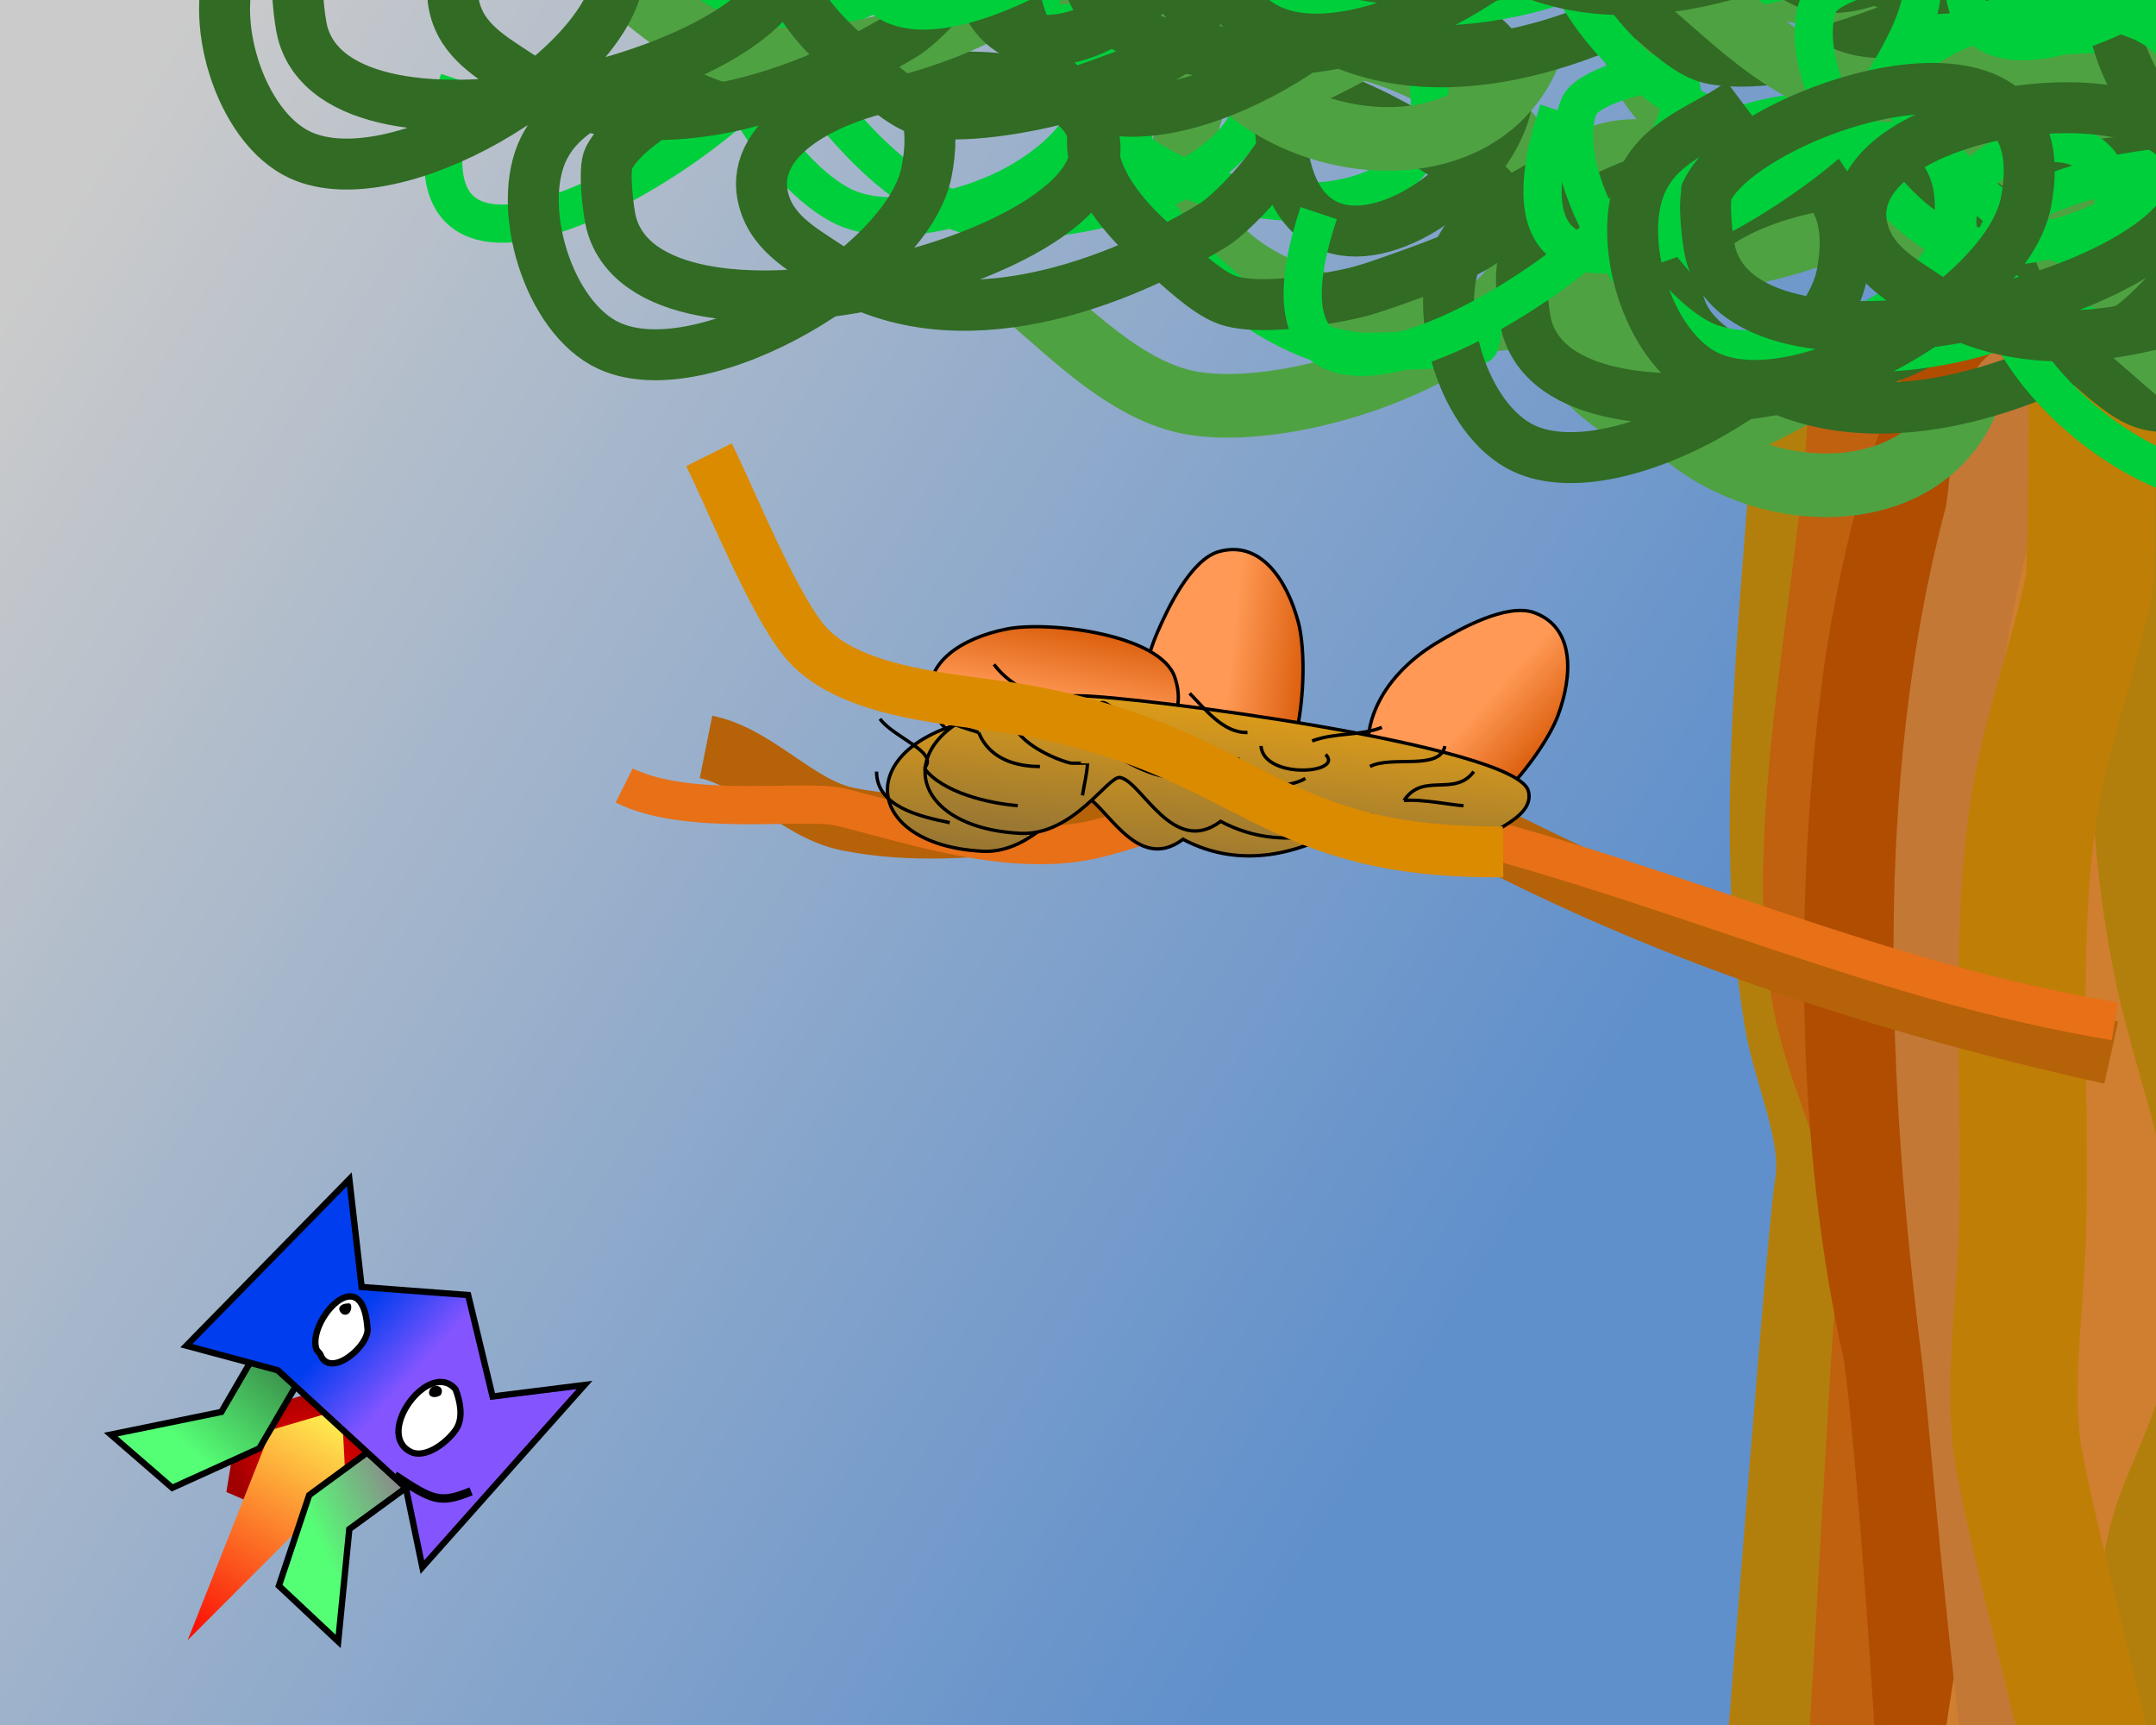 <?xml version="1.0" encoding="UTF-8" standalone="no"?>
<!-- Created with Inkscape (http://www.inkscape.org/) -->

<svg
   xmlns:dc="http://purl.org/dc/elements/1.1/"
   xmlns:cc="http://creativecommons.org/ns#"
   xmlns:rdf="http://www.w3.org/1999/02/22-rdf-syntax-ns#"
   xmlns:svg="http://www.w3.org/2000/svg"
   xmlns="http://www.w3.org/2000/svg"
   xmlns:xlink="http://www.w3.org/1999/xlink"
   xmlns:sodipodi="http://sodipodi.sourceforge.net/DTD/sodipodi-0.dtd"
   xmlns:inkscape="http://www.inkscape.org/namespaces/inkscape"
   width="640"
   height="512"
   viewBox="0 0 169.333 135.467"
   version="1.1"
   id="svg108412"
   inkscape:version="0.92.3 (2405546, 2018-03-11)"
   sodipodi:docname="cover.svg"
   inkscape:export-filename="C:\Users\yuv\Downloads\egg-rocket-robot-cover.png"
   inkscape:export-xdpi="96"
   inkscape:export-ydpi="96">
  <rect x="0" y="0" width="169.333" height="135.467" fill="#333333" stroke="none"/>
  <defs
     id="defs108406">
    <linearGradient
       inkscape:collect="always"
       id="linearGradient113401">
      <stop
         style="stop-color:#6fafff;stop-opacity:1"
         offset="0"
         id="stop113397" />
      <stop
         style="stop-color:#ffffff;stop-opacity:1"
         offset="1"
         id="stop113399" />
    </linearGradient>
    <radialGradient
       inkscape:collect="always"
       xlink:href="#linearGradient4794"
       id="radialGradient4796"
       cx="107.17"
       cy="57.269"
       fx="107.17"
       fy="57.269"
       r="3.813"
       gradientTransform="matrix(1,0,0,1.264,0,-15.111)"
       gradientUnits="userSpaceOnUse" />
    <linearGradient
       inkscape:collect="always"
       id="linearGradient4794">
      <stop
         style="stop-color:#fa0000;stop-opacity:1;"
         offset="0"
         id="stop4790" />
      <stop
         style="stop-color:#a10000;stop-opacity:1"
         offset="1"
         id="stop4792" />
    </linearGradient>
    <linearGradient
       inkscape:collect="always"
       xlink:href="#linearGradient4784"
       id="linearGradient4786"
       x1="104.757"
       y1="56.37"
       x2="120.797"
       y2="56.37"
       gradientUnits="userSpaceOnUse"
       gradientTransform="translate(-1.276,1.228)" />
    <linearGradient
       inkscape:collect="always"
       id="linearGradient4784">
      <stop
         style="stop-color:#fffd55;stop-opacity:1"
         offset="0"
         id="stop4780" />
      <stop
         style="stop-color:#fa0000;stop-opacity:1"
         offset="1"
         id="stop4782" />
    </linearGradient>
    <linearGradient
       inkscape:collect="always"
       xlink:href="#linearGradient14325"
       id="linearGradient14327"
       x1="128.738"
       y1="127.378"
       x2="128.664"
       y2="110.926"
       gradientUnits="userSpaceOnUse"
       gradientTransform="matrix(1.33,-0.704,0.704,1.33,-110.841,186.421)" />
    <linearGradient
       inkscape:collect="always"
       id="linearGradient14325">
      <stop
         style="stop-color:#55ff75;stop-opacity:1;"
         offset="0"
         id="stop14321" />
      <stop
         style="stop-color:#3d954e;stop-opacity:1"
         offset="1"
         id="stop14323" />
    </linearGradient>
    <linearGradient
       inkscape:collect="always"
       xlink:href="#linearGradient14317"
       id="linearGradient14319"
       x1="143.123"
       y1="122.271"
       x2="148.412"
       y2="110.081"
       gradientUnits="userSpaceOnUse"
       gradientTransform="matrix(1.33,-0.704,0.704,1.33,-110.841,186.421)" />
    <linearGradient
       inkscape:collect="always"
       id="linearGradient14317">
      <stop
         style="stop-color:#55ff75;stop-opacity:1;"
         offset="0"
         id="stop14313" />
      <stop
         style="stop-color:#898c8a;stop-opacity:1"
         offset="1"
         id="stop14315" />
    </linearGradient>
    <linearGradient
       inkscape:collect="always"
       xlink:href="#linearGradient4775"
       id="linearGradient4777"
       x1="121.128"
       y1="123.78"
       x2="117.638"
       y2="123.774"
       gradientUnits="userSpaceOnUse"
       gradientTransform="matrix(4.431,-2.348,2.348,4.431,-679.14,-48.82)" />
    <linearGradient
       inkscape:collect="always"
       id="linearGradient4775">
      <stop
         style="stop-color:#8455ff;stop-opacity:1;"
         offset="0"
         id="stop4771" />
      <stop
         style="stop-color:#003def;stop-opacity:1"
         offset="1"
         id="stop4773" />
    </linearGradient>
    <linearGradient
       inkscape:collect="always"
       xlink:href="#linearGradient4755"
       id="linearGradient4757-1"
       x1="97.421"
       y1="50.015"
       x2="104.173"
       y2="47.944"
       gradientUnits="userSpaceOnUse"
       gradientTransform="rotate(58.868,7.96,182.71)" />
    <linearGradient
       inkscape:collect="always"
       id="linearGradient4755">
      <stop
         style="stop-color:#ff9955;stop-opacity:1;"
         offset="0"
         id="stop4751" />
      <stop
         style="stop-color:#d55400;stop-opacity:1"
         offset="1"
         id="stop4753" />
    </linearGradient>
    <linearGradient
       inkscape:collect="always"
       xlink:href="#linearGradient4755"
       id="linearGradient4757-1-8"
       x1="97.421"
       y1="50.015"
       x2="104.173"
       y2="47.944"
       gradientUnits="userSpaceOnUse"
       gradientTransform="rotate(23.341,-209.504,245.083)" />
    <linearGradient
       inkscape:collect="always"
       xlink:href="#linearGradient4755"
       id="linearGradient4757-1-1"
       x1="97.421"
       y1="50.015"
       x2="104.173"
       y2="47.944"
       gradientUnits="userSpaceOnUse"
       gradientTransform="rotate(-63.158,230.102,86.73)" />
    <linearGradient
       inkscape:collect="always"
       xlink:href="#linearGradient4912"
       id="linearGradient4914"
       x1="95.665"
       y1="52.214"
       x2="94.665"
       y2="63.038"
       gradientUnits="userSpaceOnUse"
       gradientTransform="translate(-9.221,1.47)" />
    <linearGradient
       inkscape:collect="always"
       id="linearGradient4912">
      <stop
         style="stop-color:#de9d19;stop-opacity:1"
         offset="0"
         id="stop4908" />
      <stop
         style="stop-color:#9b7832;stop-opacity:1"
         offset="1"
         id="stop4910" />
    </linearGradient>
    <linearGradient
       inkscape:collect="always"
       xlink:href="#linearGradient4912"
       id="linearGradient4914-0"
       x1="95.665"
       y1="52.214"
       x2="94.665"
       y2="63.038"
       gradientUnits="userSpaceOnUse"
       gradientTransform="translate(-6.267,0.063)" />
    <linearGradient
       inkscape:collect="always"
       xlink:href="#linearGradient113401"
       id="linearGradient113403"
       x1="124.582"
       y1="244.081"
       x2="5.578"
       y2="170.849"
       gradientUnits="userSpaceOnUse"
       gradientTransform="translate(-1.311,7.08)" />
  </defs>
  <sodipodi:namedview
     id="base"
     pagecolor="#ffffff"
     bordercolor="#666666"
     borderopacity="1.0"
     inkscape:pageopacity="0"
     inkscape:pageshadow="2"
     inkscape:zoom="0.98994949"
     inkscape:cx="390.99098"
     inkscape:cy="204.13466"
     inkscape:document-units="mm"
     inkscape:current-layer="layer1"
     showgrid="false"
     units="px"
     inkscape:window-width="1920"
     inkscape:window-height="1027"
     inkscape:window-x="1912"
     inkscape:window-y="-8"
     inkscape:window-maximized="1" />
  <g
     inkscape:label="Layer 1"
     inkscape:groupmode="layer"
     id="layer1"
     transform="translate(0,-161.533)">
    <rect
       style="opacity:0.746;vector-effect:none;fill:url(#linearGradient113403);fill-opacity:1;stroke:none;stroke-width:1;stroke-linecap:round;stroke-linejoin:miter;stroke-miterlimit:4;stroke-dasharray:none;stroke-dashoffset:0;stroke-opacity:1"
       id="rect113395"
       width="188.425"
       height="145.395"
       x="-12.269"
       y="160.824" />
    <g
       id="g92089"
       transform="matrix(0.128,0.351,-0.351,0.128,89.505,189.439)">
      <g
         transform="matrix(2.417,2.941,-2.941,2.417,68.466,-210.48)"
         id="g4800">
        <path
           style="fill:url(#radialGradient4796);fill-opacity:1;stroke:none;stroke-width:0.265px;stroke-linecap:butt;stroke-linejoin:miter;stroke-opacity:1"
           d="m 110.275,55.048 -3.402,-2.599 -3.166,3.922 -0.35,2.437 3.61,3.28 4.016,-1.559 z"
           id="path4788"
           inkscape:connector-curvature="0" />
        <path
           style="fill:url(#linearGradient4786);fill-opacity:1;stroke:none;stroke-width:0.265px;stroke-linecap:butt;stroke-linejoin:miter;stroke-opacity:1"
           d="m 103.802,57.363 3.355,-2.221 11.954,3.071 -12.331,1.937 z"
           id="path4778"
           inkscape:connector-curvature="0"
           sodipodi:nodetypes="ccccc" />
      </g>
      <path
         sodipodi:nodetypes="ccccccc"
         inkscape:connector-curvature="0"
         id="path4761"
         d="m 133.109,246.122 9.409,11.319 -3.494,23.463 14.942,-8.296 -1.522,-20.048 -9.635,-11.644 z"
         style="fill:url(#linearGradient14327);fill-opacity:1;stroke:#000000;stroke-width:1.327px;stroke-linecap:butt;stroke-linejoin:miter;stroke-opacity:1" />
      <path
         sodipodi:nodetypes="ccccccc"
         inkscape:connector-curvature="0"
         id="path4761-4"
         d="m 170.797,226.468 4.08,14.142 21.375,10.287 -15.256,7.704 -15.733,-12.519 -4.223,-14.511 z"
         style="fill:url(#linearGradient14319);fill-opacity:1;stroke:#000000;stroke-width:1.327px;stroke-linecap:butt;stroke-linejoin:miter;stroke-opacity:1" />
      <path
         sodipodi:nodetypes="cccccccccc"
         inkscape:connector-curvature="0"
         id="path4759"
         d="m 105.789,215.411 22.157,5.323 9.26,-20.452 21.791,2.484 4.348,-18.987 24.295,45.14 -16.844,-2.451 -32.427,16.801 -11.456,16.307 z"
         style="fill:url(#linearGradient4777);fill-opacity:1;stroke:#000000;stroke-width:1.327px;stroke-linecap:butt;stroke-linejoin:miter;stroke-opacity:1" />
      <path
         inkscape:connector-curvature="0"
         id="path13929"
         d="m 136.308,222.503 c -13.781,-3.874 -5.574,11.319 0.54,11.645 0.521,0.028 1.046,-0.395 1.527,-0.407 5.548,-0.131 1.693,-10.646 -2.067,-11.238 z"
         style="fill:#ffffff;fill-opacity:1;stroke:#000000;stroke-width:1.327px;stroke-linecap:butt;stroke-linejoin:miter;stroke-opacity:1" />
      <path
         sodipodi:nodetypes="cccc"
         inkscape:connector-curvature="0"
         id="path13931"
         d="m 163.928,223.018 c 2.751,-2.473 0.743,-8.298 -1.155,-10.783 -1.741,-2.28 -5.386,-2.734 -7.853,-2.676 -7.934,2.907 2.706,19.123 9.008,13.459 z"
         style="fill:#ffffff;fill-opacity:1;stroke:#000000;stroke-width:1.327px;stroke-linecap:butt;stroke-linejoin:miter;stroke-opacity:1" />
      <path
         sodipodi:nodetypes="cccc"
         inkscape:connector-curvature="0"
         id="path13933"
         d="m 130.322,224.313 c -0.75,1.78 0.019,3.124 1.614,2.161 1.305,-1.473 -1.154,-2.805 -1.614,-2.161 z"
         style="fill:#000000;fill-opacity:1;stroke:none;stroke-width:1.327px;stroke-linecap:butt;stroke-linejoin:miter;stroke-opacity:1" />
      <path
         inkscape:connector-curvature="0"
         id="path13937"
         d="m 154.918,212.806 c -1.633,-1.594 -3.002,1.047 -1.594,2.051 1.371,0.979 2.075,-1.145 1.594,-2.051 z"
         style="fill:#000000;fill-opacity:1;stroke:none;stroke-width:1.327px;stroke-linecap:butt;stroke-linejoin:miter;stroke-opacity:1" />
      <path
         sodipodi:nodetypes="cc"
         inkscape:connector-curvature="0"
         id="path9361"
         d="m 167.501,227.777 c 7.756,-5.727 8.939,-6.86 8.679,-13.939"
         style="fill:none;stroke:#000000;stroke-width:1.781px;stroke-linecap:butt;stroke-linejoin:miter;stroke-opacity:1" />
    </g>
    <g
       id="g113393"
       transform="translate(-53.229,28.333)">
      <g
         id="g14055-9-5"
         transform="matrix(2.041,0,0,1,-70.102,385.717)">
        <path
           style="fill:none;stroke:#b04d01;stroke-width:8;stroke-linecap:butt;stroke-linejoin:miter;stroke-miterlimit:4;stroke-dasharray:none;stroke-opacity:1"
           d="m 165.77,26.229 c -5.256,3.478 -8.301,25.077 -6.764,30.64 8.844,32.011 -0.665,55.037 0.659,71.694 1.18,14.856 6.04,38.579 3.782,43.095"
           id="path4873-0-6-5"
           inkscape:connector-curvature="0"
           sodipodi:nodetypes="cssc" />
        <path
           style="fill:none;stroke:#b37f0c;stroke-width:9;stroke-linecap:butt;stroke-linejoin:miter;stroke-miterlimit:4;stroke-dasharray:none;stroke-opacity:1"
           d="m 156.862,24.363 c -0.827,15.358 -4.116,40.076 -1.558,55.424 0.689,4.133 3.122,9.066 2.405,13.363 -0.826,4.953 -5.585,70.157 -6.401,75.052"
           id="path4867-2-2-0"
           inkscape:connector-curvature="0"
           sodipodi:nodetypes="ccsc" />
        <path
           style="fill:none;stroke:#b37f0c;stroke-width:9;stroke-linecap:butt;stroke-linejoin:miter;stroke-miterlimit:4;stroke-dasharray:none;stroke-opacity:1"
           d="m 128.022,29.196 c -0.827,15.358 -3.36,32.895 -0.802,48.242 0.689,4.133 3.122,9.066 2.405,13.363 -0.826,4.953 -5.585,70.157 -6.401,75.052"
           id="path4867-9-6"
           inkscape:connector-curvature="0"
           sodipodi:nodetypes="ccsc" />
        <path
           style="fill:none;stroke:#bf610f;stroke-width:9;stroke-linecap:butt;stroke-linejoin:miter;stroke-miterlimit:4;stroke-dasharray:none;stroke-opacity:1"
           d="m 132.298,27.392 c 0.054,14.411 -6.221,36.878 -2.272,50.982 1.712,6.115 5.471,13.419 4.544,19.912 -0.85,5.953 -3.067,61.884 -5.256,69.547"
           id="path4869-5-1"
           inkscape:connector-curvature="0"
           sodipodi:nodetypes="cssc" />
        <path
           style="fill:none;stroke:#b04d01;stroke-width:8;stroke-linecap:butt;stroke-linejoin:miter;stroke-miterlimit:4;stroke-dasharray:none;stroke-opacity:1"
           d="m 142.054,24.652 c -5.256,3.478 -8.487,21.136 -9.221,26.861 -2.117,16.514 -2.021,35.538 1.604,51.85 0.991,4.461 5.095,58.423 2.837,62.938"
           id="path4873-3-8"
           inkscape:connector-curvature="0"
           sodipodi:nodetypes="cscc" />
        <path
           style="fill:none;stroke:#cf7f2f;stroke-width:10;stroke-linecap:butt;stroke-linejoin:miter;stroke-miterlimit:4;stroke-dasharray:none;stroke-opacity:1"
           d="m 147.266,38.818 c -3.044,1.375 -2.405,10.274 -2.405,13.23 0,8.038 0.505,15.626 2.138,23.52 1.77,8.556 5.129,15.413 4.677,24.455 -0.309,6.189 -3.619,10.466 -5.078,16.303 -1.336,5.343 -7.473,43.172 -5.564,47.943"
           id="path4871-9-7"
           inkscape:connector-curvature="0"
           sodipodi:nodetypes="cssccc" />
        <path
           style="fill:none;stroke:#c47836;stroke-width:7;stroke-linecap:butt;stroke-linejoin:miter;stroke-miterlimit:4;stroke-dasharray:none;stroke-opacity:1"
           d="m 144.593,27.86 c -2.325,1.139 -1.982,7.932 -2.673,10.557 -5.533,21.025 -4.417,44.177 -1.737,65.615 0.949,7.59 4.486,58.638 11.126,64.171"
           id="path4875-6-0"
           inkscape:connector-curvature="0"
           sodipodi:nodetypes="cscc" />
        <path
           style="fill:none;stroke:#bf7e06;stroke-width:10;stroke-linecap:butt;stroke-linejoin:miter;stroke-miterlimit:4;stroke-dasharray:none;stroke-opacity:1"
           d="m 150.284,23.754 c -0.343,1.609 -0.138,18.252 -0.479,19.875 -1.279,6.074 -3.545,11.811 -4.41,18.041 -1.499,10.796 -0.491,21.74 -0.802,32.607 -0.152,5.325 -0.98,10.696 -0.535,16.036 0.575,6.902 13.621,53.711 13.621,60.701"
           id="path4877-0-1"
           inkscape:connector-curvature="0"
           sodipodi:nodetypes="ccsssc" />
      </g>
      <g
         id="g14055-9"
         transform="matrix(1.245,0,0,1,34.039,253.522)">
        <path
           style="fill:none;stroke:#b04d01;stroke-width:8;stroke-linecap:butt;stroke-linejoin:miter;stroke-miterlimit:4;stroke-dasharray:none;stroke-opacity:1"
           d="m 165.77,26.229 c -5.256,3.478 -8.301,25.077 -6.764,30.64 8.844,32.011 -0.665,55.037 0.659,71.694 1.18,14.856 6.04,38.579 3.782,43.095"
           id="path4873-0-6"
           inkscape:connector-curvature="0"
           sodipodi:nodetypes="cssc" />
        <path
           style="fill:none;stroke:#b37f0c;stroke-width:9;stroke-linecap:butt;stroke-linejoin:miter;stroke-miterlimit:4;stroke-dasharray:none;stroke-opacity:1"
           d="m 156.862,24.363 c -0.827,15.358 -4.116,40.076 -1.558,55.424 0.689,4.133 3.122,9.066 2.405,13.363 -0.826,4.953 -5.585,70.157 -6.401,75.052"
           id="path4867-2-2"
           inkscape:connector-curvature="0"
           sodipodi:nodetypes="ccsc" />
        <path
           style="fill:none;stroke:#b37f0c;stroke-width:9;stroke-linecap:butt;stroke-linejoin:miter;stroke-miterlimit:4;stroke-dasharray:none;stroke-opacity:1"
           d="m 128.022,29.196 c -0.827,15.358 -3.36,32.895 -0.802,48.242 0.689,4.133 3.122,9.066 2.405,13.363 -0.826,4.953 -5.585,70.157 -6.401,75.052"
           id="path4867-9"
           inkscape:connector-curvature="0"
           sodipodi:nodetypes="ccsc" />
        <path
           style="fill:none;stroke:#bf610f;stroke-width:9;stroke-linecap:butt;stroke-linejoin:miter;stroke-miterlimit:4;stroke-dasharray:none;stroke-opacity:1"
           d="m 132.298,27.392 c 0.054,14.411 -6.221,36.878 -2.272,50.982 1.712,6.115 5.471,13.419 4.544,19.912 -0.85,5.953 -3.067,61.884 -5.256,69.547"
           id="path4869-5"
           inkscape:connector-curvature="0"
           sodipodi:nodetypes="cssc" />
        <path
           style="fill:none;stroke:#b04d01;stroke-width:8;stroke-linecap:butt;stroke-linejoin:miter;stroke-miterlimit:4;stroke-dasharray:none;stroke-opacity:1"
           d="m 142.054,24.652 c -5.256,3.478 -8.487,21.136 -9.221,26.861 -2.117,16.514 -2.021,35.538 1.604,51.85 0.991,4.461 5.095,58.423 2.837,62.938"
           id="path4873-3"
           inkscape:connector-curvature="0"
           sodipodi:nodetypes="cscc" />
        <path
           style="fill:none;stroke:#cf7f2f;stroke-width:10;stroke-linecap:butt;stroke-linejoin:miter;stroke-miterlimit:4;stroke-dasharray:none;stroke-opacity:1"
           d="m 147.266,38.818 c -3.044,1.375 -2.405,10.274 -2.405,13.23 0,8.038 0.505,15.626 2.138,23.52 1.77,8.556 5.129,15.413 4.677,24.455 -0.309,6.189 -3.619,10.466 -5.078,16.303 -1.336,5.343 -7.473,43.172 -5.564,47.943"
           id="path4871-9"
           inkscape:connector-curvature="0"
           sodipodi:nodetypes="cssccc" />
        <path
           style="fill:none;stroke:#c47836;stroke-width:7;stroke-linecap:butt;stroke-linejoin:miter;stroke-miterlimit:4;stroke-dasharray:none;stroke-opacity:1"
           d="m 144.593,27.86 c -2.325,1.139 -1.982,7.932 -2.673,10.557 -5.533,21.025 -4.417,44.177 -1.737,65.615 0.949,7.59 4.486,58.638 11.126,64.171"
           id="path4875-6"
           inkscape:connector-curvature="0"
           sodipodi:nodetypes="cscc" />
        <path
           style="fill:none;stroke:#bf7e06;stroke-width:10;stroke-linecap:butt;stroke-linejoin:miter;stroke-miterlimit:4;stroke-dasharray:none;stroke-opacity:1"
           d="m 150.284,23.754 c -0.343,1.609 -0.138,18.252 -0.479,19.875 -1.279,6.074 -3.545,11.811 -4.41,18.041 -1.499,10.796 -0.491,21.74 -0.802,32.607 -0.152,5.325 -0.98,10.696 -0.535,16.036 0.575,6.902 13.621,53.711 13.621,60.701"
           id="path4877-0"
           inkscape:connector-curvature="0"
           sodipodi:nodetypes="ccsssc" />
      </g>
      <g
         id="g14055"
         transform="translate(67.479,135.63)">
        <path
           style="fill:none;stroke:#b04d01;stroke-width:8;stroke-linecap:butt;stroke-linejoin:miter;stroke-miterlimit:4;stroke-dasharray:none;stroke-opacity:1"
           d="m 165.77,26.229 c -5.256,3.478 -8.301,25.077 -6.764,30.64 8.844,32.011 -0.665,55.037 0.659,71.694 1.18,14.856 6.04,38.579 3.782,43.095"
           id="path4873-0"
           inkscape:connector-curvature="0"
           sodipodi:nodetypes="cssc" />
        <path
           style="fill:none;stroke:#b37f0c;stroke-width:9;stroke-linecap:butt;stroke-linejoin:miter;stroke-miterlimit:4;stroke-dasharray:none;stroke-opacity:1"
           d="m 156.862,24.363 c -0.827,15.358 -4.116,40.076 -1.558,55.424 0.689,4.133 3.122,9.066 2.405,13.363 -0.826,4.953 -5.585,70.157 -6.401,75.052"
           id="path4867-2"
           inkscape:connector-curvature="0"
           sodipodi:nodetypes="ccsc" />
        <path
           style="fill:none;stroke:#b37f0c;stroke-width:9;stroke-linecap:butt;stroke-linejoin:miter;stroke-miterlimit:4;stroke-dasharray:none;stroke-opacity:1"
           d="m 128.022,29.196 c -0.827,15.358 -3.36,32.895 -0.802,48.242 0.689,4.133 3.122,9.066 2.405,13.363 -0.826,4.953 -5.585,70.157 -6.401,75.052"
           id="path4867"
           inkscape:connector-curvature="0"
           sodipodi:nodetypes="ccsc" />
        <path
           style="fill:none;stroke:#bf610f;stroke-width:9;stroke-linecap:butt;stroke-linejoin:miter;stroke-miterlimit:4;stroke-dasharray:none;stroke-opacity:1"
           d="m 132.298,27.392 c 0.054,14.411 -6.221,36.878 -2.272,50.982 1.712,6.115 5.471,13.419 4.544,19.912 -0.85,5.953 -3.067,61.884 -5.256,69.547"
           id="path4869"
           inkscape:connector-curvature="0"
           sodipodi:nodetypes="cssc" />
        <path
           style="fill:none;stroke:#b04d01;stroke-width:8;stroke-linecap:butt;stroke-linejoin:miter;stroke-miterlimit:4;stroke-dasharray:none;stroke-opacity:1"
           d="m 142.054,24.652 c -5.256,3.478 -8.487,21.136 -9.221,26.861 -2.117,16.514 -2.021,35.538 1.604,51.85 0.991,4.461 5.095,58.423 2.837,62.938"
           id="path4873"
           inkscape:connector-curvature="0"
           sodipodi:nodetypes="cscc" />
        <path
           style="fill:none;stroke:#cf7f2f;stroke-width:10;stroke-linecap:butt;stroke-linejoin:miter;stroke-miterlimit:4;stroke-dasharray:none;stroke-opacity:1"
           d="m 147.266,38.818 c -3.044,1.375 -2.405,10.274 -2.405,13.23 0,8.038 0.505,15.626 2.138,23.52 1.77,8.556 5.129,15.413 4.677,24.455 -0.309,6.189 -3.619,10.466 -5.078,16.303 -1.336,5.343 -7.473,43.172 -5.564,47.943"
           id="path4871"
           inkscape:connector-curvature="0"
           sodipodi:nodetypes="cssccc" />
        <path
           style="fill:none;stroke:#c47836;stroke-width:7;stroke-linecap:butt;stroke-linejoin:miter;stroke-miterlimit:4;stroke-dasharray:none;stroke-opacity:1"
           d="m 144.593,27.86 c -2.325,1.139 -1.982,7.932 -2.673,10.557 -5.533,21.025 -4.417,44.177 -1.737,65.615 0.949,7.59 4.486,58.638 11.126,64.171"
           id="path4875"
           inkscape:connector-curvature="0"
           sodipodi:nodetypes="cscc" />
        <path
           style="fill:none;stroke:#bf7e06;stroke-width:10;stroke-linecap:butt;stroke-linejoin:miter;stroke-miterlimit:4;stroke-dasharray:none;stroke-opacity:1"
           d="m 150.284,23.754 c -0.343,1.609 -0.138,18.252 -0.479,19.875 -1.279,6.074 -3.545,11.811 -4.41,18.041 -1.499,10.796 -0.491,21.74 -0.802,32.607 -0.152,5.325 -0.98,10.696 -0.535,16.036 0.575,6.902 13.621,53.711 13.621,60.701"
           id="path4877"
           inkscape:connector-curvature="0"
           sodipodi:nodetypes="ccsssc" />
      </g>
      <path
         inkscape:connector-curvature="0"
         id="path4894"
         d="m 219.048,215.861 c -16.135,-3.59 -32.05,-8.56 -47.058,-16.064 -5.623,-2.811 -15.486,-2.692 -21.734,-3.213 -10.164,-0.847 -20.357,2.959 -30.427,0.945 -4.022,-0.804 -7.184,-4.876 -11.15,-5.67"
         style="fill:none;stroke:#b56209;stroke-width:5;stroke-linecap:butt;stroke-linejoin:miter;stroke-miterlimit:4;stroke-dasharray:none;stroke-opacity:1" />
      <path
         sodipodi:nodetypes="cssssc"
         inkscape:connector-curvature="0"
         id="path4896"
         d="m 219.331,213.404 c -18.308,-3.016 -34.309,-10.633 -52.255,-15.119 -3.721,-0.93 -7.823,-0.655 -11.528,-1.89 -4.451,-1.484 -11.744,1.566 -16.064,2.646 -6.572,1.643 -14.144,-0.937 -20.222,-2.457 -2.777,-0.694 -11.925,0.841 -17.009,-1.701"
         style="fill:none;stroke:#e87017;stroke-width:3;stroke-linecap:butt;stroke-linejoin:miter;stroke-miterlimit:4;stroke-dasharray:none;stroke-opacity:1" />
      <path
         style="fill:url(#linearGradient4757-1);fill-opacity:1;stroke:#000000;stroke-width:0.265px;stroke-linecap:butt;stroke-linejoin:miter;stroke-opacity:1"
         d="m 175.584,189.412 c 1.18,-3.177 1.332,-6.927 -1.846,-8.096 -2.176,-0.801 -5.945,1.327 -7.694,2.383 -4.289,2.591 -7.08,7.277 -4.193,12.056 0.905,1.498 1.694,2.462 3.469,2.9 3.482,0.86 9.083,-6.066 10.263,-9.243 z"
         id="path4749-4"
         inkscape:connector-curvature="0"
         sodipodi:nodetypes="zssscz" />
      <path
         inkscape:transform-center-y="10.420169"
         inkscape:transform-center-x="1.3982299"
         style="fill:url(#linearGradient4757-1-8);fill-opacity:1;stroke:#000000;stroke-width:0.265px;stroke-linecap:butt;stroke-linejoin:miter;stroke-opacity:1"
         d="m 155.189,182.027 c -0.885,-3.271 -2.941,-6.411 -6.207,-5.516 -2.237,0.613 -4.067,4.534 -4.877,6.41 -1.985,4.601 -1.533,10.036 3.593,12.248 1.607,0.693 2.81,1.019 4.509,0.345 3.333,-1.324 3.867,-10.215 2.982,-13.486 z"
         id="path4749-4-5"
         inkscape:connector-curvature="0"
         sodipodi:nodetypes="zssscz" />
      <path
         style="fill:url(#linearGradient4757-1-1);fill-opacity:1;stroke:#000000;stroke-width:0.265px;stroke-linecap:butt;stroke-linejoin:miter;stroke-opacity:1"
         d="m 132.228,182.61 c -3.319,0.684 -6.579,2.544 -5.885,5.858 0.475,2.27 4.277,4.336 6.1,5.259 4.471,2.263 9.924,2.143 12.445,-2.838 0.79,-1.562 1.189,-2.742 0.619,-4.479 -1.118,-3.408 -9.96,-4.483 -13.279,-3.799 z"
         id="path4749-4-3"
         inkscape:connector-curvature="0"
         sodipodi:nodetypes="zssscz" />
      <g
         transform="translate(64.077,136.67)"
         id="g14173">
        <path
           style="fill:url(#linearGradient4914);fill-opacity:1;stroke:#000000;stroke-width:0.265px;stroke-linecap:butt;stroke-linejoin:miter;stroke-opacity:1"
           d="m 74.167,58.996 c 1.696,0.283 4.15,6.275 7.901,3.443 3.517,1.88 7.607,1.739 11.88,-0.497 2.727,1.92 7.929,2.752 8.683,1.998 0.965,-0.965 4.099,-1.911 3.608,-3.875 -0.895,-3.582 -31.048,-7.484 -35.28,-7.484 -14.9,-0.068 -15.564,10.23 -4.642,10.799 4.164,0.217 6.915,-4.539 7.85,-4.384 z"
           id="path4898"
           inkscape:connector-curvature="0"
           sodipodi:nodetypes="ccccccsc" />
        <path
           style="fill:url(#linearGradient4914-0);fill-opacity:1;stroke:#000000;stroke-width:0.265px;stroke-linecap:butt;stroke-linejoin:miter;stroke-opacity:1"
           d="m 77.121,57.589 c 1.696,0.283 4.15,6.275 7.901,3.443 3.517,1.88 7.607,1.739 11.88,-0.497 2.727,1.92 7.929,2.752 8.683,1.998 0.965,-0.965 4.099,-1.911 3.608,-3.875 -0.895,-3.582 -31.048,-7.484 -35.28,-7.484 -14.9,-0.068 -15.564,10.23 -4.642,10.799 4.164,0.217 6.915,-4.539 7.85,-4.384 z"
           id="path4898-3"
           inkscape:connector-curvature="0"
           sodipodi:nodetypes="ccccccsc" />
        <path
           style="fill:none;stroke:#000000;stroke-width:0.265px;stroke-linecap:butt;stroke-linejoin:miter;stroke-opacity:1"
           d="m 66.016,54.052 c 0.805,1.995 2.784,2.673 4.811,2.673"
           id="path5003"
           inkscape:connector-curvature="0" />
        <path
           style="fill:none;stroke:#000000;stroke-width:0.265px;stroke-linecap:butt;stroke-linejoin:miter;stroke-opacity:1"
           d="m 68.822,53.517 c 0.448,1.309 2.89,2.56 4.41,2.94 0.094,0.024 1.337,-0.003 1.336,0 -0.045,0.856 -0.267,1.693 -0.401,2.539"
           id="path5005"
           inkscape:connector-curvature="0" />
        <path
           style="fill:none;stroke:#000000;stroke-width:0.265px;stroke-linecap:butt;stroke-linejoin:miter;stroke-opacity:1"
           d="m 75.37,55.11 c 2.09,1.096 4.066,2.539 6.548,2.539"
           id="path5007"
           inkscape:connector-curvature="0" />
        <path
           style="fill:none;stroke:#000000;stroke-width:0.265px;stroke-linecap:butt;stroke-linejoin:miter;stroke-opacity:1"
           d="m 99.424,59.397 c 1.386,-0.141 3.99,0.401 4.677,0.401"
           id="path5011"
           inkscape:connector-curvature="0" />
        <path
           style="fill:none;stroke:#000000;stroke-width:0.265px;stroke-linecap:butt;stroke-linejoin:miter;stroke-opacity:1"
           d="m 99.424,59.397 c 1.481,-2.257 3.957,-0.242 5.479,-2.272"
           id="path5017"
           inkscape:connector-curvature="0" />
        <path
           style="fill:none;stroke:#000000;stroke-width:0.265px;stroke-linecap:butt;stroke-linejoin:miter;stroke-opacity:1"
           d="m 96.752,56.725 c 1.706,-0.888 5.488,0.355 5.88,-1.604"
           id="path5019"
           inkscape:connector-curvature="0" />
        <path
           style="fill:none;stroke:#000000;stroke-width:0.265px;stroke-linecap:butt;stroke-linejoin:miter;stroke-opacity:1"
           d="m 92.208,54.72 c 1.783,-0.68 3.762,-0.382 5.479,-1.069"
           id="path5021"
           inkscape:connector-curvature="0" />
        <path
           style="fill:none;stroke:#000000;stroke-width:0.265px;stroke-linecap:butt;stroke-linejoin:miter;stroke-opacity:1"
           d="M 87.13,54.052 C 85.219,54.118 83.771,52.163 82.586,50.978"
           id="path5023"
           inkscape:connector-curvature="0" />
        <path
           style="fill:none;stroke:#000000;stroke-width:0.265px;stroke-linecap:butt;stroke-linejoin:miter;stroke-opacity:1"
           d="m 79.112,53.117 c -2.682,0.105 -3.991,-3.803 -3.742,0.935"
           id="path5025"
           inkscape:connector-curvature="0" />
        <path
           style="fill:none;stroke:#000000;stroke-width:0.265px;stroke-linecap:butt;stroke-linejoin:miter;stroke-opacity:1"
           d="m 86.194,58.195 c 1.817,-0.029 4.078,0.306 5.479,-0.535"
           id="path5027"
           inkscape:connector-curvature="0" />
        <path
           style="fill:none;stroke:#000000;stroke-width:0.265px;stroke-linecap:butt;stroke-linejoin:miter;stroke-opacity:1"
           d="m 88.188,55.11 c 0.227,2.666 6.581,2.171 5.078,0.668"
           id="path5029"
           inkscape:connector-curvature="0" />
        <path
           style="fill:none;stroke:#000000;stroke-width:0.265px;stroke-linecap:butt;stroke-linejoin:miter;stroke-opacity:1"
           d="m 69.089,59.798 c -2.274,-0.177 -5.909,-1.018 -7.35,-2.94"
           id="path5031"
           inkscape:connector-curvature="0" />
        <path
           style="fill:none;stroke:#000000;stroke-width:0.265px;stroke-linecap:butt;stroke-linejoin:miter;stroke-opacity:1"
           d="M 63.744,61.135 C 61.4,60.654 57.997,59.884 57.997,57.126"
           id="path5033"
           inkscape:connector-curvature="0" />
        <path
           style="fill:none;stroke:#000000;stroke-width:0.265px;stroke-linecap:butt;stroke-linejoin:miter;stroke-opacity:1"
           d="M 66.016,54.052 C 64.125,53.464 62.326,52.901 60.937,51.513"
           id="path5035"
           inkscape:connector-curvature="0" />
        <path
           style="fill:none;stroke:#000000;stroke-width:0.265px;stroke-linecap:butt;stroke-linejoin:miter;stroke-opacity:1"
           d="M 61.739,56.858 C 62.959,55.601 59.421,54.525 58.265,52.983"
           id="path5037"
           inkscape:connector-curvature="0" />
        <path
           style="fill:none;stroke:#000000;stroke-width:0.265px;stroke-linecap:butt;stroke-linejoin:miter;stroke-opacity:1"
           d="m 73.365,52.181 c -2.245,-0.769 -4.661,-1.493 -6.147,-3.475"
           id="path5039"
           inkscape:connector-curvature="0" />
        <path
           style="fill:none;stroke:#000000;stroke-width:0.265px;stroke-linecap:butt;stroke-linejoin:miter;stroke-opacity:1"
           d="m 81.918,55.533 c 2.205,2.11 2.531,1.84 4.607,0.564"
           id="path5041"
           inkscape:connector-curvature="0"
           sodipodi:nodetypes="cc" />
      </g>
      <path
         sodipodi:nodetypes="cssc"
         inkscape:connector-curvature="0"
         id="path5043"
         d="m 171.281,200.097 c -18.497,0.147 -19.387,-7.506 -36.664,-10.961 -5.195,-1.039 -13.75,-1.088 -17.765,-5.103 -2.601,-2.601 -6.225,-11.694 -7.938,-15.119"
         style="fill:none;stroke:#db8b00;stroke-width:4;stroke-linecap:butt;stroke-linejoin:miter;stroke-miterlimit:4;stroke-dasharray:none;stroke-opacity:1" />
      <g
         id="g14209"
         transform="translate(67.479,135.63)">
        <path
           style="fill:none;stroke:#4fa242;stroke-width:5;stroke-linecap:butt;stroke-linejoin:miter;stroke-miterlimit:4;stroke-dasharray:none;stroke-opacity:1"
           d="m 175.659,16.717 c -3.573,11.219 -20.822,9.127 -25.891,-0.378 -1.415,-2.653 -3.36,-5.48 -2.646,-8.693 1.257,-5.657 23.325,-5.84 24.568,0.378 0.745,3.726 -9.78,9.237 -12.473,10.583 -11.743,5.872 -22.125,-9.906 -15.686,-17.954 4.962,-6.202 18.397,-0.17 7.371,7.182 -9.056,6.037 -40.358,5.808 -36.853,-11.717 2.597,-12.987 26.474,-5.067 27.781,6.048 1.251,10.632 -19.811,17.774 -28.348,15.497 -4.413,-1.177 -8.167,-4.867 -11.528,-7.749"
           id="path4879-1"
           inkscape:connector-curvature="0" />
        <path
           style="fill:none;stroke:#4fa242;stroke-width:5;stroke-linecap:butt;stroke-linejoin:miter;stroke-miterlimit:4;stroke-dasharray:none;stroke-opacity:1"
           d="m 140.607,28.07 c -3.573,11.219 -20.822,9.127 -25.891,-0.378 -1.415,-2.653 -3.36,-5.48 -2.646,-8.693 1.257,-5.657 23.325,-5.84 24.568,0.378 0.745,3.726 -9.78,9.237 -12.473,10.583 -11.743,5.872 -22.125,-9.906 -15.686,-17.954 4.962,-6.202 18.397,-0.17 7.371,7.182 C 106.794,25.225 75.492,24.995 78.997,7.47 81.594,-5.517 105.471,2.404 106.778,13.518 108.029,24.15 86.967,31.292 78.43,29.015 74.017,27.838 70.263,24.148 66.902,21.266"
           id="path4879"
           inkscape:connector-curvature="0" />
        <path
           style="fill:none;stroke:#00cf3c;stroke-width:3;stroke-linecap:butt;stroke-linejoin:miter;stroke-miterlimit:4;stroke-dasharray:none;stroke-opacity:1"
           d="m 102.423,21.815 c -0.159,0.94 -0.201,1.909 -0.478,2.821 -0.1,0.328 -7.945,0.567 -8.693,0.567 -7.848,0 -20.15,-10.602 -18.332,-19.088 1.236,-5.768 21.457,-7.79 22.49,-4.347 5.608,18.692 -27.612,11.612 -25.324,1.701 1.262,-5.467 13.557,-8.882 12.095,2.079 -0.963,7.223 -17.254,10.724 -23.057,8.693 -3.977,-1.392 -7.434,-4.759 -10.016,-7.938 -0.981,-1.207 -2.631,-3.098 -2.268,-4.914 1.132,-5.66 25.232,-10.498 22.679,3.969 -0.555,3.146 -3.972,5.671 -6.615,6.993 -3.282,1.641 -8.617,2.995 -12.284,1.701 -5.09,-1.797 -12.5,-12.906 -10.394,-18.521 0.553,-1.474 4.308,-2.419 5.67,-2.646 5.64,-0.94 -0.092,8.211 -1.323,9.827 -6.226,8.172 -31.952,22.718 -24.757,1.134"
           id="path4881"
           inkscape:connector-curvature="0" />
        <path
           style="fill:none;stroke:#316b24;stroke-width:4;stroke-linecap:butt;stroke-linejoin:miter;stroke-miterlimit:4;stroke-dasharray:none;stroke-opacity:1"
           d="m 163.664,5.769 c 3.329,-0.885 5.81,0.419 8.693,1.701 13.577,6.034 -14.174,28.826 -14.174,7.182 0,-5.374 12.696,3.065 13.607,3.591 6.851,3.953 3.935,6.343 -2.646,8.693 -1.223,0.437 -3.791,1.398 -5.103,1.701 -2.47,0.57 -7.553,1.437 -10.016,0.567 -1.721,-0.608 -3.916,-2.8 -5.292,-3.969 -11.406,-9.695 -2.387,-16.655 8.126,-14.552 7.483,1.497 -1.626,11.242 -3.969,12.662 -8.771,5.316 -21.108,9.3 -30.238,3.213 -2.151,-1.434 -4.509,-2.712 -5.103,-5.481 -2.086,-9.734 26.754,-13.508 26.08,-3.402 -0.587,8.801 -34.919,17.139 -37.987,5.481 -0.231,-0.879 -0.647,-4.237 -0.189,-5.103 3.328,-6.287 28.081,-14.539 24.946,1.134 -1.477,7.384 -17.509,17.04 -24.946,13.607 -4.785,-2.209 -7.371,-10.96 -5.103,-15.497 1.619,-3.238 5.141,-4.092 7.749,-6.048"
           id="path4883"
           inkscape:connector-curvature="0" />
        <path
           style="fill:none;stroke:#316b24;stroke-width:4;stroke-linecap:butt;stroke-linejoin:miter;stroke-miterlimit:4;stroke-dasharray:none;stroke-opacity:1"
           d="m 91.779,-2.308 c 3.329,-0.885 5.81,0.419 8.693,1.701 C 114.05,5.427 86.299,28.219 86.299,6.575 c 0,-5.374 12.696,3.065 13.607,3.591 6.852,3.953 3.935,6.343 -2.646,8.693 -1.223,0.437 -3.791,1.398 -5.103,1.701 -2.47,0.57 -7.553,1.437 -10.016,0.567 -1.721,-0.608 -3.916,-2.8 -5.292,-3.969 -11.406,-9.695 -2.387,-16.655 8.126,-14.552 7.483,1.497 -1.626,11.242 -3.969,12.662 -8.771,5.316 -21.108,9.3 -30.238,3.213 -2.151,-1.434 -4.509,-2.712 -5.103,-5.481 -2.086,-9.734 26.754,-13.508 26.08,-3.402 -0.587,8.801 -34.919,17.139 -37.987,5.481 -0.231,-0.879 -0.647,-4.237 -0.189,-5.103 3.328,-6.287 28.081,-14.539 24.946,1.134 -1.477,7.384 -17.509,17.04 -24.946,13.607 -4.785,-2.209 -7.371,-10.96 -5.103,-15.497 1.619,-3.238 5.141,-4.092 7.749,-6.048"
           id="path4883-8"
           inkscape:connector-curvature="0" />
        <path
           style="fill:none;stroke:#00cf3c;stroke-width:3;stroke-linecap:butt;stroke-linejoin:miter;stroke-miterlimit:4;stroke-dasharray:none;stroke-opacity:1"
           d="m 169.928,32.277 c -0.159,0.94 -0.201,1.909 -0.478,2.821 -0.1,0.328 -7.945,0.567 -8.693,0.567 -7.848,0 -20.15,-10.602 -18.332,-19.088 1.236,-5.768 21.457,-7.79 22.49,-4.347 5.608,18.692 -27.612,11.612 -25.324,1.701 1.262,-5.467 13.557,-8.882 12.095,2.079 -0.963,7.223 -17.254,10.724 -23.057,8.693 -3.977,-1.392 -7.434,-4.759 -10.016,-7.938 -0.981,-1.207 -2.631,-3.098 -2.268,-4.914 1.132,-5.66 25.232,-10.498 22.679,3.969 -0.555,3.146 -3.972,5.671 -6.615,6.993 -3.282,1.641 -8.617,2.995 -12.284,1.701 -5.09,-1.797 -12.5,-12.906 -10.394,-18.521 0.553,-1.474 4.308,-2.419 5.67,-2.646 5.64,-0.94 -0.091,8.211 -1.323,9.827 -6.226,8.172 -31.952,22.718 -24.757,1.134"
           id="path4881-9"
           inkscape:connector-curvature="0" />
      </g>
      <g
         transform="translate(33.055,108.432)"
         id="g14209-5">
        <path
           style="fill:none;stroke:#4fa242;stroke-width:5;stroke-linecap:butt;stroke-linejoin:miter;stroke-miterlimit:4;stroke-dasharray:none;stroke-opacity:1"
           d="m 175.659,16.717 c -3.573,11.219 -20.822,9.127 -25.891,-0.378 -1.415,-2.653 -3.36,-5.48 -2.646,-8.693 1.257,-5.657 23.325,-5.84 24.568,0.378 0.745,3.726 -9.78,9.237 -12.473,10.583 -11.743,5.872 -22.125,-9.906 -15.686,-17.954 4.962,-6.202 18.397,-0.17 7.371,7.182 -9.056,6.037 -40.358,5.808 -36.853,-11.717 2.597,-12.987 26.474,-5.067 27.781,6.048 1.251,10.632 -19.811,17.774 -28.348,15.497 -4.413,-1.177 -8.167,-4.867 -11.528,-7.749"
           id="path4879-1-6"
           inkscape:connector-curvature="0" />
        <path
           style="fill:none;stroke:#4fa242;stroke-width:5;stroke-linecap:butt;stroke-linejoin:miter;stroke-miterlimit:4;stroke-dasharray:none;stroke-opacity:1"
           d="m 140.607,28.07 c -3.573,11.219 -20.822,9.127 -25.891,-0.378 -1.415,-2.653 -3.36,-5.48 -2.646,-8.693 1.257,-5.657 23.325,-5.84 24.568,0.378 0.745,3.726 -9.78,9.237 -12.473,10.583 -11.743,5.872 -22.125,-9.906 -15.686,-17.954 4.962,-6.202 18.397,-0.17 7.371,7.182 C 106.794,25.225 75.492,24.995 78.997,7.47 81.594,-5.517 105.471,2.404 106.778,13.518 108.029,24.15 86.967,31.292 78.43,29.015 74.017,27.838 70.263,24.148 66.902,21.266"
           id="path4879-5"
           inkscape:connector-curvature="0" />
        <path
           style="fill:none;stroke:#00cf3c;stroke-width:3;stroke-linecap:butt;stroke-linejoin:miter;stroke-miterlimit:4;stroke-dasharray:none;stroke-opacity:1"
           d="m 102.423,21.815 c -0.159,0.94 -0.201,1.909 -0.478,2.821 -0.1,0.328 -7.945,0.567 -8.693,0.567 -7.848,0 -20.15,-10.602 -18.332,-19.088 1.236,-5.768 21.457,-7.79 22.49,-4.347 5.608,18.692 -27.612,11.612 -25.324,1.701 1.262,-5.467 13.557,-8.882 12.095,2.079 -0.963,7.223 -17.254,10.724 -23.057,8.693 -3.977,-1.392 -7.434,-4.759 -10.016,-7.938 -0.981,-1.207 -2.631,-3.098 -2.268,-4.914 1.132,-5.66 25.232,-10.498 22.679,3.969 -0.555,3.146 -3.972,5.671 -6.615,6.993 -3.282,1.641 -8.617,2.995 -12.284,1.701 -5.09,-1.797 -12.5,-12.906 -10.394,-18.521 0.553,-1.474 4.308,-2.419 5.67,-2.646 5.64,-0.94 -0.092,8.211 -1.323,9.827 -6.226,8.172 -31.952,22.718 -24.757,1.134"
           id="path4881-92"
           inkscape:connector-curvature="0" />
        <path
           style="fill:none;stroke:#316b24;stroke-width:4;stroke-linecap:butt;stroke-linejoin:miter;stroke-miterlimit:4;stroke-dasharray:none;stroke-opacity:1"
           d="m 163.664,5.769 c 3.329,-0.885 5.81,0.419 8.693,1.701 13.577,6.034 -14.174,28.826 -14.174,7.182 0,-5.374 12.696,3.065 13.607,3.591 6.851,3.953 3.935,6.343 -2.646,8.693 -1.223,0.437 -3.791,1.398 -5.103,1.701 -2.47,0.57 -7.553,1.437 -10.016,0.567 -1.721,-0.608 -3.916,-2.8 -5.292,-3.969 -11.406,-9.695 -2.387,-16.655 8.126,-14.552 7.483,1.497 -1.626,11.242 -3.969,12.662 -8.771,5.316 -21.108,9.3 -30.238,3.213 -2.151,-1.434 -4.509,-2.712 -5.103,-5.481 -2.086,-9.734 26.754,-13.508 26.08,-3.402 -0.587,8.801 -34.919,17.139 -37.987,5.481 -0.231,-0.879 -0.647,-4.237 -0.189,-5.103 3.328,-6.287 28.081,-14.539 24.946,1.134 -1.477,7.384 -17.509,17.04 -24.946,13.607 -4.785,-2.209 -7.371,-10.96 -5.103,-15.497 1.619,-3.238 5.141,-4.092 7.749,-6.048"
           id="path4883-1"
           inkscape:connector-curvature="0" />
        <path
           style="fill:none;stroke:#316b24;stroke-width:4;stroke-linecap:butt;stroke-linejoin:miter;stroke-miterlimit:4;stroke-dasharray:none;stroke-opacity:1"
           d="m 101.954,9.914 c 3.329,-0.885 5.81,0.419 8.693,1.701 13.577,6.034 -14.174,28.826 -14.174,7.182 0,-5.374 12.696,3.065 13.607,3.591 6.852,3.953 3.935,6.343 -2.646,8.693 -1.223,0.437 -3.791,1.398 -5.103,1.701 -2.47,0.57 -7.553,1.437 -10.016,0.567 -1.721,-0.608 -3.916,-2.8 -5.292,-3.969 -11.406,-9.695 -2.387,-16.655 8.126,-14.552 7.483,1.497 -1.626,11.242 -3.969,12.662 -8.771,5.316 -21.108,9.3 -30.238,3.213 C 58.792,29.268 56.434,27.99 55.841,25.222 53.755,15.488 82.595,11.714 81.921,21.82 81.335,30.621 47.003,38.959 43.935,27.301 43.703,26.421 43.287,23.063 43.746,22.198 47.074,15.911 71.827,7.659 68.692,23.332 67.215,30.716 51.183,40.372 43.746,36.939 38.96,34.73 36.374,25.979 38.643,21.442 c 1.619,-3.238 5.141,-4.092 7.749,-6.048"
           id="path4883-8-9"
           inkscape:connector-curvature="0" />
        <path
           style="fill:none;stroke:#00cf3c;stroke-width:3;stroke-linecap:butt;stroke-linejoin:miter;stroke-miterlimit:4;stroke-dasharray:none;stroke-opacity:1"
           d="m 169.928,32.277 c -0.159,0.94 -0.201,1.909 -0.478,2.821 -0.1,0.328 -7.945,0.567 -8.693,0.567 -7.848,0 -20.15,-10.602 -18.332,-19.088 1.236,-5.768 21.457,-7.79 22.49,-4.347 5.608,18.692 -27.612,11.612 -25.324,1.701 1.262,-5.467 13.557,-8.882 12.095,2.079 -0.963,7.223 -17.254,10.724 -23.057,8.693 -3.977,-1.392 -7.434,-4.759 -10.016,-7.938 -0.981,-1.207 -2.631,-3.098 -2.268,-4.914 1.132,-5.66 25.232,-10.498 22.679,3.969 -0.555,3.146 -3.972,5.671 -6.615,6.993 -3.282,1.641 -8.617,2.995 -12.284,1.701 -5.09,-1.797 -12.5,-12.906 -10.394,-18.521 0.553,-1.474 4.308,-2.419 5.67,-2.646 5.64,-0.94 -0.091,8.211 -1.323,9.827 -6.226,8.172 -31.952,22.718 -24.757,1.134"
           id="path4881-9-5"
           inkscape:connector-curvature="0" />
      </g>
      <g
         transform="translate(119.395,110.84)"
         id="g14209-0">
        <path
           style="fill:none;stroke:#4fa242;stroke-width:5;stroke-linecap:butt;stroke-linejoin:miter;stroke-miterlimit:4;stroke-dasharray:none;stroke-opacity:1"
           d="m 175.659,16.717 c -3.573,11.219 -20.822,9.127 -25.891,-0.378 -1.415,-2.653 -3.36,-5.48 -2.646,-8.693 1.257,-5.657 23.325,-5.84 24.568,0.378 0.745,3.726 -9.78,9.237 -12.473,10.583 -11.743,5.872 -22.125,-9.906 -15.686,-17.954 4.962,-6.202 18.397,-0.17 7.371,7.182 -9.056,6.037 -40.358,5.808 -36.853,-11.717 2.597,-12.987 26.474,-5.067 27.781,6.048 1.251,10.632 -19.811,17.774 -28.348,15.497 -4.413,-1.177 -8.167,-4.867 -11.528,-7.749"
           id="path4879-1-67"
           inkscape:connector-curvature="0" />
        <path
           style="fill:none;stroke:#4fa242;stroke-width:5;stroke-linecap:butt;stroke-linejoin:miter;stroke-miterlimit:4;stroke-dasharray:none;stroke-opacity:1"
           d="m 140.607,28.07 c -3.573,11.219 -20.822,9.127 -25.891,-0.378 -1.415,-2.653 -3.36,-5.48 -2.646,-8.693 1.257,-5.657 23.325,-5.84 24.568,0.378 0.745,3.726 -9.78,9.237 -12.473,10.583 -11.743,5.872 -22.125,-9.906 -15.686,-17.954 4.962,-6.202 18.397,-0.17 7.371,7.182 C 106.794,25.225 75.492,24.995 78.997,7.47 81.594,-5.517 105.471,2.404 106.778,13.518 108.029,24.15 86.967,31.292 78.43,29.015 74.017,27.838 70.263,24.148 66.902,21.266"
           id="path4879-51"
           inkscape:connector-curvature="0" />
        <path
           style="fill:none;stroke:#00cf3c;stroke-width:3;stroke-linecap:butt;stroke-linejoin:miter;stroke-miterlimit:4;stroke-dasharray:none;stroke-opacity:1"
           d="m 102.423,21.815 c -0.159,0.94 -0.201,1.909 -0.478,2.821 -0.1,0.328 -7.945,0.567 -8.693,0.567 -7.848,0 -20.15,-10.602 -18.332,-19.088 1.236,-5.768 21.457,-7.79 22.49,-4.347 5.608,18.692 -27.612,11.612 -25.324,1.701 1.262,-5.467 13.557,-8.882 12.095,2.079 -0.963,7.223 -17.254,10.724 -23.057,8.693 -3.977,-1.392 -7.434,-4.759 -10.016,-7.938 -0.981,-1.207 -2.631,-3.098 -2.268,-4.914 1.132,-5.66 25.232,-10.498 22.679,3.969 -0.555,3.146 -3.972,5.671 -6.615,6.993 -3.282,1.641 -8.617,2.995 -12.284,1.701 -5.09,-1.797 -12.5,-12.906 -10.394,-18.521 0.553,-1.474 4.308,-2.419 5.67,-2.646 5.64,-0.94 -0.092,8.211 -1.323,9.827 -6.226,8.172 -31.952,22.718 -24.757,1.134"
           id="path4881-0"
           inkscape:connector-curvature="0" />
        <path
           style="fill:none;stroke:#316b24;stroke-width:4;stroke-linecap:butt;stroke-linejoin:miter;stroke-miterlimit:4;stroke-dasharray:none;stroke-opacity:1"
           d="m 163.664,5.769 c 3.329,-0.885 5.81,0.419 8.693,1.701 13.577,6.034 -14.174,28.826 -14.174,7.182 0,-5.374 12.696,3.065 13.607,3.591 6.851,3.953 3.935,6.343 -2.646,8.693 -1.223,0.437 -3.791,1.398 -5.103,1.701 -2.47,0.57 -7.553,1.437 -10.016,0.567 -1.721,-0.608 -3.916,-2.8 -5.292,-3.969 -11.406,-9.695 -2.387,-16.655 8.126,-14.552 7.483,1.497 -1.626,11.242 -3.969,12.662 -8.771,5.316 -21.108,9.3 -30.238,3.213 -2.151,-1.434 -4.509,-2.712 -5.103,-5.481 -2.086,-9.734 26.754,-13.508 26.08,-3.402 -0.587,8.801 -34.919,17.139 -37.987,5.481 -0.231,-0.879 -0.647,-4.237 -0.189,-5.103 3.328,-6.287 28.081,-14.539 24.946,1.134 -1.477,7.384 -17.509,17.04 -24.946,13.607 -4.785,-2.209 -7.371,-10.96 -5.103,-15.497 1.619,-3.238 5.141,-4.092 7.749,-6.048"
           id="path4883-6"
           inkscape:connector-curvature="0" />
        <path
           style="fill:none;stroke:#316b24;stroke-width:4;stroke-linecap:butt;stroke-linejoin:miter;stroke-miterlimit:4;stroke-dasharray:none;stroke-opacity:1"
           d="m 91.779,-2.308 c 3.329,-0.885 5.81,0.419 8.693,1.701 C 114.05,5.427 86.299,28.219 86.299,6.575 c 0,-5.374 12.696,3.065 13.607,3.591 6.852,3.953 3.935,6.343 -2.646,8.693 -1.223,0.437 -3.791,1.398 -5.103,1.701 -2.47,0.57 -7.553,1.437 -10.016,0.567 -1.721,-0.608 -3.916,-2.8 -5.292,-3.969 -11.406,-9.695 -2.387,-16.655 8.126,-14.552 7.483,1.497 -1.626,11.242 -3.969,12.662 -8.771,5.316 -21.108,9.3 -30.238,3.213 -2.151,-1.434 -4.509,-2.712 -5.103,-5.481 -2.086,-9.734 26.754,-13.508 26.08,-3.402 -0.587,8.801 -34.919,17.139 -37.987,5.481 -0.231,-0.879 -0.647,-4.237 -0.189,-5.103 3.328,-6.287 28.081,-14.539 24.946,1.134 -1.477,7.384 -17.509,17.04 -24.946,13.607 -4.785,-2.209 -7.371,-10.96 -5.103,-15.497 1.619,-3.238 5.141,-4.092 7.749,-6.048"
           id="path4883-8-6"
           inkscape:connector-curvature="0" />
        <path
           style="fill:none;stroke:#00cf3c;stroke-width:3;stroke-linecap:butt;stroke-linejoin:miter;stroke-miterlimit:4;stroke-dasharray:none;stroke-opacity:1"
           d="m 169.928,32.277 c -0.159,0.94 -0.201,1.909 -0.478,2.821 -0.1,0.328 -7.945,0.567 -8.693,0.567 -7.848,0 -20.15,-10.602 -18.332,-19.088 1.236,-5.768 21.457,-7.79 22.49,-4.347 5.608,18.692 -27.612,11.612 -25.324,1.701 1.262,-5.467 13.557,-8.882 12.095,2.079 -0.963,7.223 -17.254,10.724 -23.057,8.693 -3.977,-1.392 -7.434,-4.759 -10.016,-7.938 -0.981,-1.207 -2.631,-3.098 -2.268,-4.914 1.132,-5.66 25.232,-10.498 22.679,3.969 -0.555,3.146 -3.972,5.671 -6.615,6.993 -3.282,1.641 -8.617,2.995 -12.284,1.701 -5.09,-1.797 -12.5,-12.906 -10.394,-18.521 0.553,-1.474 4.308,-2.419 5.67,-2.646 5.64,-0.94 -0.091,8.211 -1.323,9.827 -6.226,8.172 -31.952,22.718 -24.757,1.134"
           id="path4881-9-9"
           inkscape:connector-curvature="0" />
      </g>
      <g
         transform="translate(153.82,138.038)"
         id="g14209-0-9">
        <path
           style="fill:none;stroke:#4fa242;stroke-width:5;stroke-linecap:butt;stroke-linejoin:miter;stroke-miterlimit:4;stroke-dasharray:none;stroke-opacity:1"
           d="m 175.659,16.717 c -3.573,11.219 -20.822,9.127 -25.891,-0.378 -1.415,-2.653 -3.36,-5.48 -2.646,-8.693 1.257,-5.657 23.325,-5.84 24.568,0.378 0.745,3.726 -9.78,9.237 -12.473,10.583 -11.743,5.872 -22.125,-9.906 -15.686,-17.954 4.962,-6.202 18.397,-0.17 7.371,7.182 -9.056,6.037 -40.358,5.808 -36.853,-11.717 2.597,-12.987 26.474,-5.067 27.781,6.048 1.251,10.632 -19.811,17.774 -28.348,15.497 -4.413,-1.177 -8.167,-4.867 -11.528,-7.749"
           id="path4879-1-67-2"
           inkscape:connector-curvature="0" />
        <path
           style="fill:none;stroke:#4fa242;stroke-width:5;stroke-linecap:butt;stroke-linejoin:miter;stroke-miterlimit:4;stroke-dasharray:none;stroke-opacity:1"
           d="m 140.607,28.07 c -3.573,11.219 -20.822,9.127 -25.891,-0.378 -1.415,-2.653 -3.36,-5.48 -2.646,-8.693 1.257,-5.657 23.325,-5.84 24.568,0.378 0.745,3.726 -9.78,9.237 -12.473,10.583 -11.743,5.872 -22.125,-9.906 -15.686,-17.954 4.962,-6.202 18.397,-0.17 7.371,7.182 C 106.794,25.225 75.492,24.995 78.997,7.47 81.594,-5.517 105.471,2.404 106.778,13.518 108.029,24.15 86.967,31.292 78.43,29.015 74.017,27.838 70.263,24.148 66.902,21.266"
           id="path4879-51-4"
           inkscape:connector-curvature="0" />
        <path
           style="fill:none;stroke:#00cf3c;stroke-width:3;stroke-linecap:butt;stroke-linejoin:miter;stroke-miterlimit:4;stroke-dasharray:none;stroke-opacity:1"
           d="m 102.423,21.815 c -0.159,0.94 -0.201,1.909 -0.478,2.821 -0.1,0.328 -7.945,0.567 -8.693,0.567 -7.848,0 -20.15,-10.602 -18.332,-19.088 1.236,-5.768 21.457,-7.79 22.49,-4.347 5.608,18.692 -27.612,11.612 -25.324,1.701 1.262,-5.467 13.557,-8.882 12.095,2.079 -0.963,7.223 -17.254,10.724 -23.057,8.693 -3.977,-1.392 -7.434,-4.759 -10.016,-7.938 -0.981,-1.207 -2.631,-3.098 -2.268,-4.914 1.132,-5.66 25.232,-10.498 22.679,3.969 -0.555,3.146 -3.972,5.671 -6.615,6.993 -3.282,1.641 -8.617,2.995 -12.284,1.701 -5.09,-1.797 -12.5,-12.906 -10.394,-18.521 0.553,-1.474 4.308,-2.419 5.67,-2.646 5.64,-0.94 -0.092,8.211 -1.323,9.827 -6.226,8.172 -31.952,22.718 -24.757,1.134"
           id="path4881-0-4"
           inkscape:connector-curvature="0" />
        <path
           style="fill:none;stroke:#316b24;stroke-width:4;stroke-linecap:butt;stroke-linejoin:miter;stroke-miterlimit:4;stroke-dasharray:none;stroke-opacity:1"
           d="m 163.664,5.769 c 3.329,-0.885 5.81,0.419 8.693,1.701 13.577,6.034 -14.174,28.826 -14.174,7.182 0,-5.374 12.696,3.065 13.607,3.591 6.851,3.953 3.935,6.343 -2.646,8.693 -1.223,0.437 -3.791,1.398 -5.103,1.701 -2.47,0.57 -7.553,1.437 -10.016,0.567 -1.721,-0.608 -3.916,-2.8 -5.292,-3.969 -11.406,-9.695 -2.387,-16.655 8.126,-14.552 7.483,1.497 -1.626,11.242 -3.969,12.662 -8.771,5.316 -21.108,9.3 -30.238,3.213 -2.151,-1.434 -4.509,-2.712 -5.103,-5.481 -2.086,-9.734 26.754,-13.508 26.08,-3.402 -0.587,8.801 -34.919,17.139 -37.987,5.481 -0.231,-0.879 -0.647,-4.237 -0.189,-5.103 3.328,-6.287 28.081,-14.539 24.946,1.134 -1.477,7.384 -17.509,17.04 -24.946,13.607 -4.785,-2.209 -7.371,-10.96 -5.103,-15.497 1.619,-3.238 5.141,-4.092 7.749,-6.048"
           id="path4883-6-7"
           inkscape:connector-curvature="0" />
        <path
           style="fill:none;stroke:#316b24;stroke-width:4;stroke-linecap:butt;stroke-linejoin:miter;stroke-miterlimit:4;stroke-dasharray:none;stroke-opacity:1"
           d="m 91.779,-2.308 c 3.329,-0.885 5.81,0.419 8.693,1.701 C 114.05,5.427 86.299,28.219 86.299,6.575 c 0,-5.374 12.696,3.065 13.607,3.591 6.852,3.953 3.935,6.343 -2.646,8.693 -1.223,0.437 -3.791,1.398 -5.103,1.701 -2.47,0.57 -7.553,1.437 -10.016,0.567 -1.721,-0.608 -3.916,-2.8 -5.292,-3.969 -11.406,-9.695 -2.387,-16.655 8.126,-14.552 7.483,1.497 -1.626,11.242 -3.969,12.662 -8.771,5.316 -21.108,9.3 -30.238,3.213 -2.151,-1.434 -4.509,-2.712 -5.103,-5.481 -2.086,-9.734 26.754,-13.508 26.08,-3.402 -0.587,8.801 -34.919,17.139 -37.987,5.481 -0.231,-0.879 -0.647,-4.237 -0.189,-5.103 3.328,-6.287 28.081,-14.539 24.946,1.134 -1.477,7.384 -17.509,17.04 -24.946,13.607 -4.785,-2.209 -7.371,-10.96 -5.103,-15.497 1.619,-3.238 5.141,-4.092 7.749,-6.048"
           id="path4883-8-6-7"
           inkscape:connector-curvature="0" />
        <path
           style="fill:none;stroke:#00cf3c;stroke-width:3;stroke-linecap:butt;stroke-linejoin:miter;stroke-miterlimit:4;stroke-dasharray:none;stroke-opacity:1"
           d="m 169.928,32.277 c -0.159,0.94 -0.201,1.909 -0.478,2.821 -0.1,0.328 -7.945,0.567 -8.693,0.567 -7.848,0 -20.15,-10.602 -18.332,-19.088 1.236,-5.768 21.457,-7.79 22.49,-4.347 5.608,18.692 -27.612,11.612 -25.324,1.701 1.262,-5.467 13.557,-8.882 12.095,2.079 -0.963,7.223 -17.254,10.724 -23.057,8.693 -3.977,-1.392 -7.434,-4.759 -10.016,-7.938 -0.981,-1.207 -2.631,-3.098 -2.268,-4.914 1.132,-5.66 25.232,-10.498 22.679,3.969 -0.555,3.146 -3.972,5.671 -6.615,6.993 -3.282,1.641 -8.617,2.995 -12.284,1.701 -5.09,-1.797 -12.5,-12.906 -10.394,-18.521 0.553,-1.474 4.308,-2.419 5.67,-2.646 5.64,-0.94 -0.091,8.211 -1.323,9.827 -6.226,8.172 -31.952,22.718 -24.757,1.134"
           id="path4881-9-9-7"
           inkscape:connector-curvature="0" />
      </g>
    </g>
  </g>
</svg>
